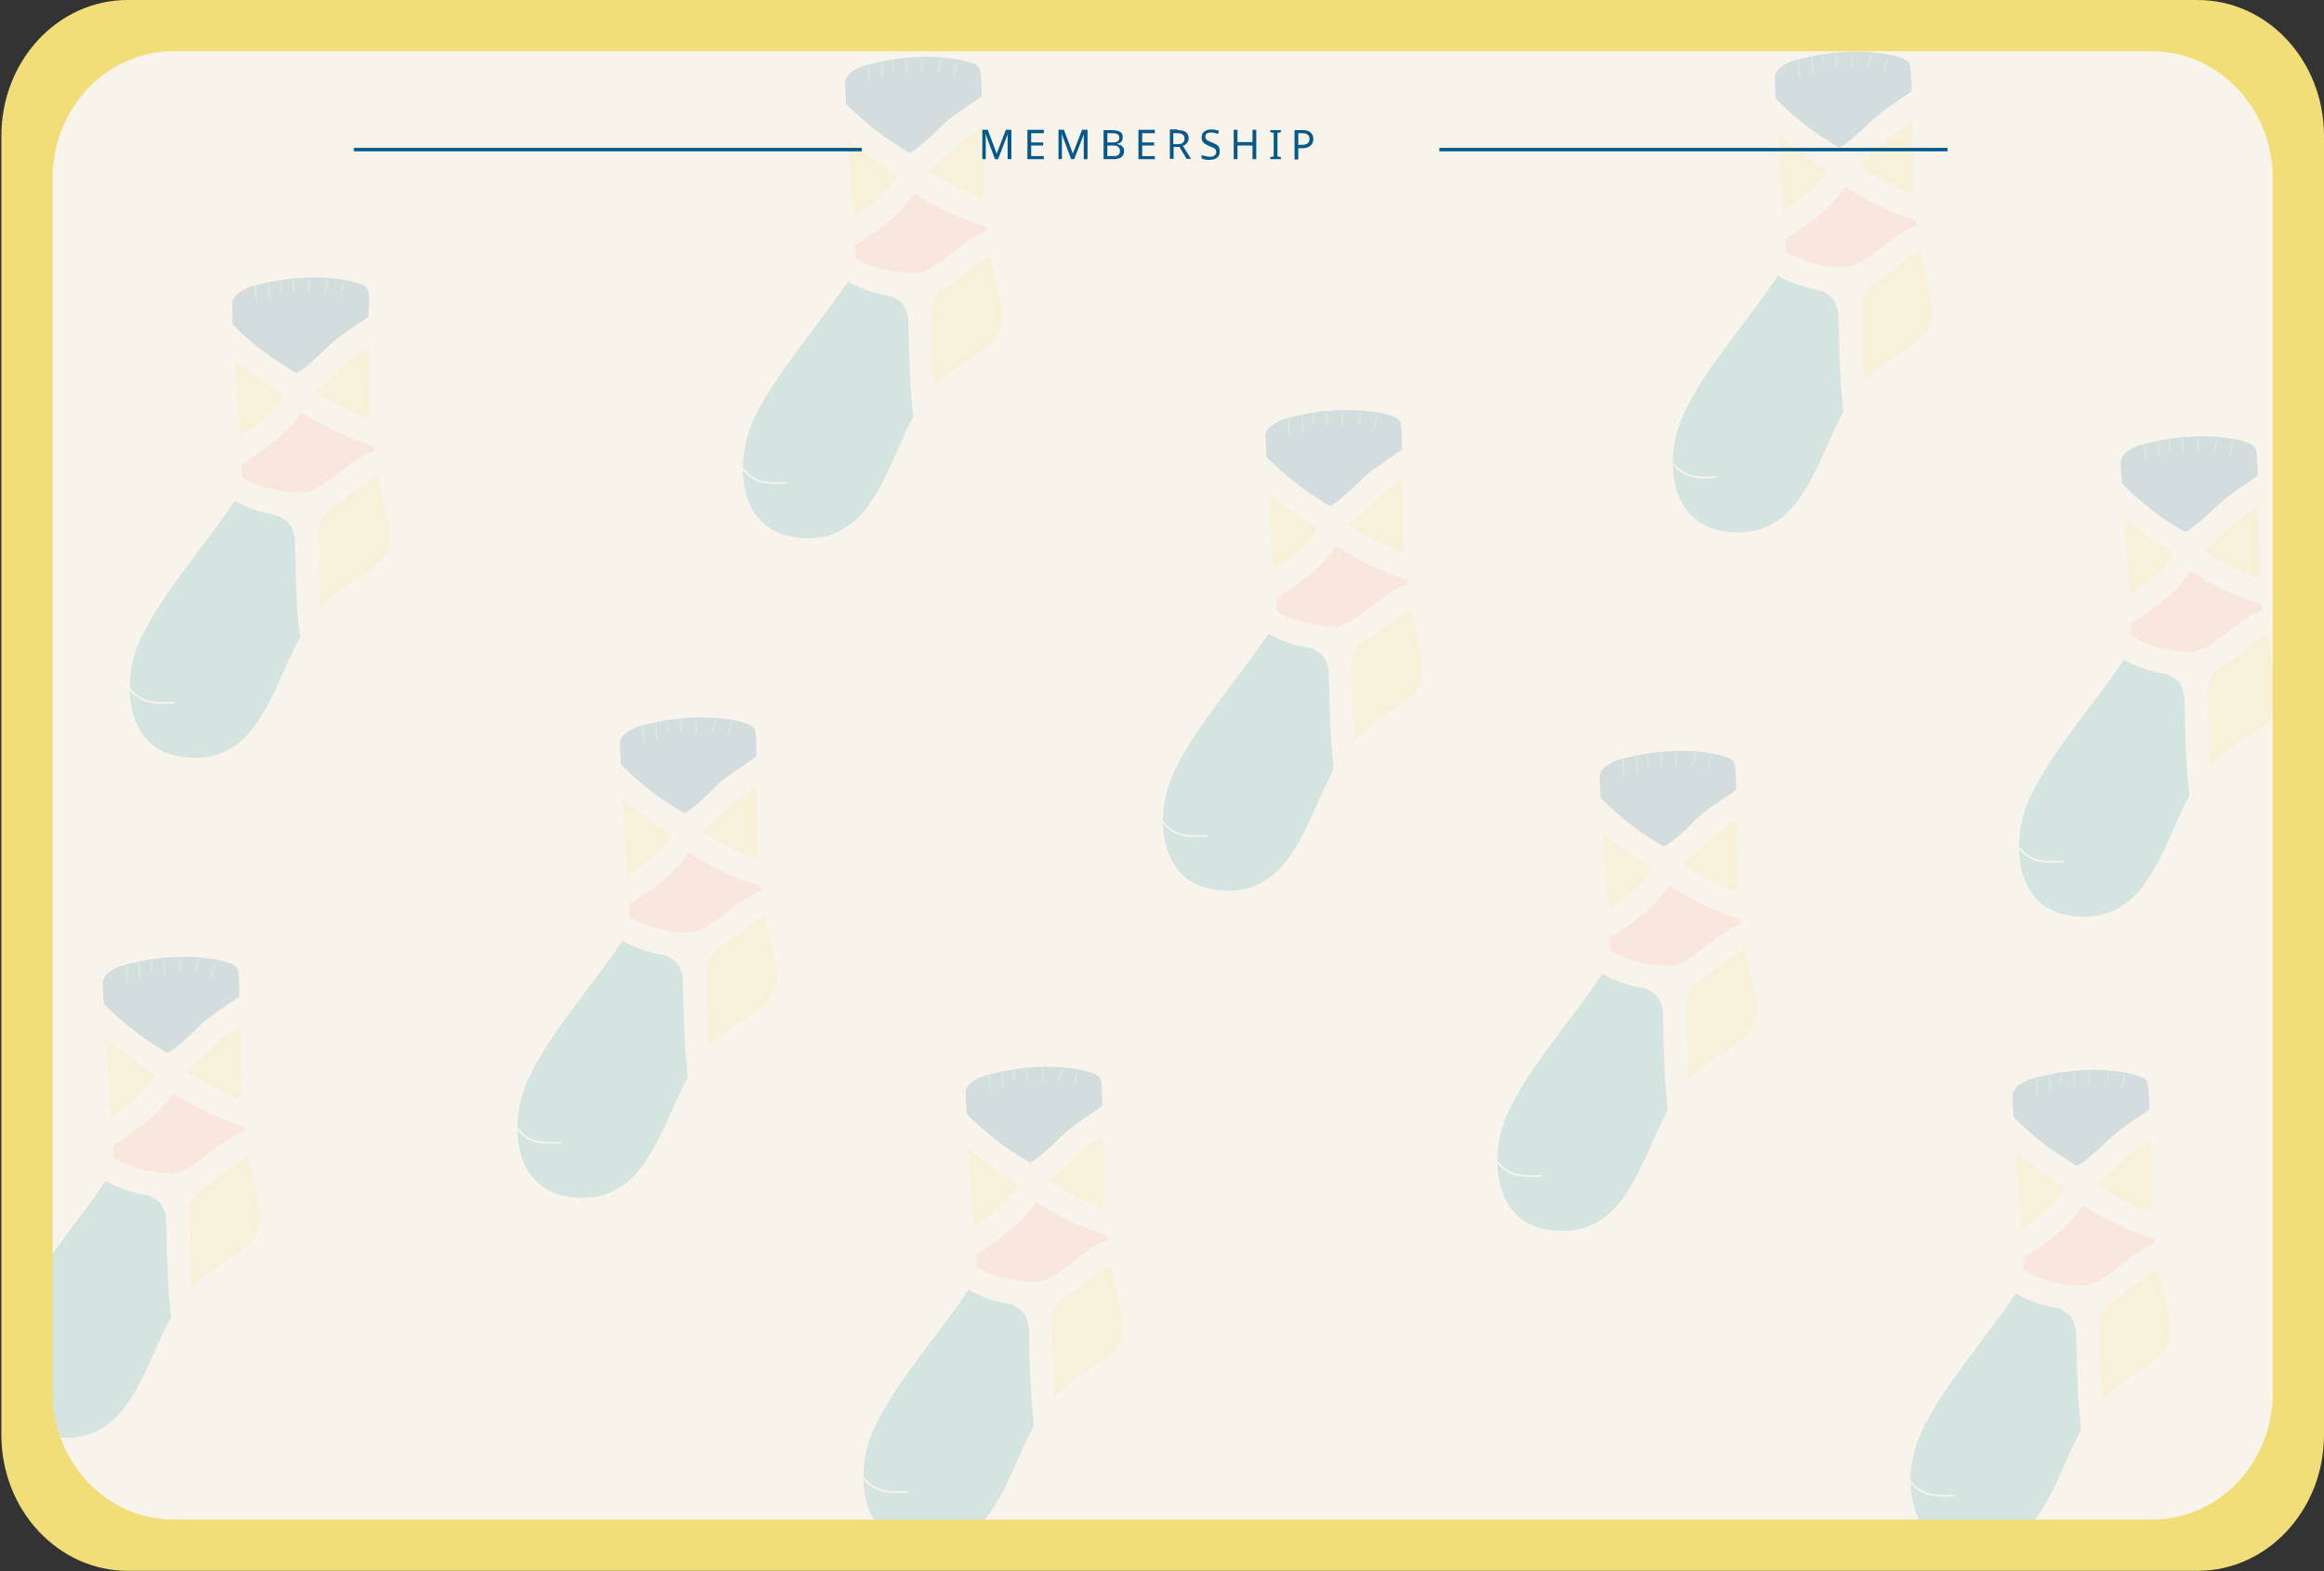 <?xml version="1.0" encoding="utf-8"?>
<!-- Generator: Adobe Illustrator 24.2.3, SVG Export Plug-In . SVG Version: 6.00 Build 0)  -->
<svg version="1.1" id="圖層_1" xmlns="http://www.w3.org/2000/svg" xmlns:xlink="http://www.w3.org/1999/xlink" x="0px" y="0px"
	 viewBox="0 0 680.4 460" style="enable-background:new 0 0 680.4 460;" xml:space="preserve">
<rect x="0" y="0" width="680.4" height="460" fill="#333333" stroke="none"/>
<style type="text/css">
	.st0{fill:#F2DE79;}
	.st1{fill:#F8F4EB;}
	.st2{opacity:0.15;}
	.st3{clip-path:url(#SVGID_2_);}
	.st4{fill:#03588C;}
	.st5{fill:#FF9685;}
	.st6{fill:#0388A6;}
	.st7{fill:none;stroke:#EDEDED;stroke-width:0.52;stroke-miterlimit:10;}
	.st8{fill:none;stroke:#00A99D;stroke-width:0.52;stroke-miterlimit:10;}
	.st9{fill:none;stroke:#03588C;stroke-miterlimit:10;}
	.st10{enable-background:new    ;}
</style>
<g id="圖層_2_1_">
	<g id="圖層_1-2">
		<path id="Rectangle_8-2" class="st0" d="M37.4,0h606c20.5,0,37,17.8,37,39.8v380.3c0,22-16.6,39.8-37,39.8h-606
			c-20.4,0-37-17.8-37-39.8V39.8C0.4,17.8,16.9,0,37.4,0z"/>
		<path id="Rectangle_8-3" class="st1" d="M50.8,15H630c19.5,0,35.4,16.7,35.4,37.2v355.5c0,20.6-15.8,37.2-35.4,37.2H50.8
			c-19.5,0-35.4-16.7-35.4-37.2V52.2C15.4,31.7,31.2,15,50.8,15z"/>
		<g class="st2">
			<g>
				<defs>
					<path id="SVGID_1_" d="M50.8,15H630c19.5,0,35.4,16.7,35.4,37.2v355.5c0,20.6-15.8,37.2-35.4,37.2H50.8
						c-19.5,0-35.4-16.7-35.4-37.2V52.2C15.4,31.7,31.2,15,50.8,15z"/>
				</defs>
				<clipPath id="SVGID_2_">
					<use xlink:href="#SVGID_1_"  style="overflow:visible;"/>
				</clipPath>
				<g class="st3">
					<g id="Group_2">
						<path id="Path_4412" class="st0" d="M83.1,116c0,0.1-0.1,0.2-0.2,0.3s-0.3,0.4-0.3,0.4c-0.2,0.3-0.4,0.5-0.6,0.8
							c-0.7,0.9-1.4,1.8-2.2,2.6c-0.4,0.4-0.8,0.9-1.3,1.3l-0.1,0.1l0,0l-0.7,0.7c-2.1,1.8-4.2,3.5-6.5,5l-1,0.7
							c-0.5-7.5-1-15-1.4-22.6l1.1,0.9c2.1,1.7,4.2,3.2,6.3,4.8c2.1,1.5,4.3,2.9,6.5,4.3c0.1,0.1,0.2,0.1,0.3,0.2
							C83.1,115.5,83.1,115.8,83.1,116z"/>
						<path id="Path_4413" class="st4" d="M107.9,92.7l-1.1,0.8l-1,0.7c-2.5,1.7-5,3.3-7.4,5.2c-1.6,1.3-3.1,2.8-4.7,4.3l-1.1,1
							l-0.4,0.4l-0.2,0.2c-0.9,0.8-1.8,1.6-2.7,2.3c-0.6,0.5-1.2,0.9-1.9,1.3c0.2-0.1-0.3,0.1-0.6,0.3h-0.1l-0.2-0.1l-0.9-0.5
							c-0.5-0.3-1-0.6-1.5-1c-1-0.7-2.1-1.3-3.1-2c-4.2-2.8-8.1-5.9-11.7-9.4c-0.4-0.4-0.8-0.8-1.2-1.2C68.1,93,68,91.2,68,89.3
							c-0.1-1.3,0.5-2.5,1.6-3.3c1.4-1.1,2.9-1.9,4.6-2.3c9.6-2.6,19.3-3.2,28.1-1.5c5.5,1.4,5.7,1.7,5.8,6.5
							C107.9,90,107.9,91.3,107.9,92.7z"/>
						<path id="Path_4414" class="st0" d="M108.5,122.8l-1.1-0.4l-0.4-0.1l-0.5-0.2l-0.6-0.3c-0.5-0.2-1.1-0.4-1.6-0.7
							c-1.1-0.5-2.2-1-3.3-1.5c-3.1-1.5-6.1-3.2-9-5.1c3.3-2.1,6.1-5.2,9-8l0.7-0.6c0.3-0.3,0.6-0.5,1-0.8c1.3-1,2.6-1.8,3.9-2.7
							l0.5-0.3l1.1-0.7c0,5,0,10.1,0.2,15.1C108.3,118.6,108.4,120.7,108.5,122.8z"/>
						<path id="Path_4415" class="st5" d="M109.5,132c-0.3,0.1-0.7,0.3-1,0.4c-5.4,2.3-9.7,6.9-14.8,10l-0.9,0.5l0,0l-0.4,0.2
							c-0.7,0.3-1.4,0.6-2.2,0.8l-0.7,0.2l-0.7,0.1c-0.7,0.1-1.5,0.1-2.2,0h-0.4l-1-0.1c-0.8-0.1-1.5-0.2-2.3-0.3
							c-1.5-0.2-3.1-0.5-4.6-0.9c-0.8-0.2-1.7-0.5-2.6-0.8l-0.5-0.1h-0.1c-0.4-0.2-0.8-0.4-1.2-0.6c-0.7-0.3-1.4-0.7-2.1-1.1
							l-0.1-0.1l-0.3-0.2c0,0,0,0,0-0.1l-0.6-0.5c0.1-0.9,0.1-1.9,0-2.8c0-0.2,0-0.4,0-0.6l0.9-0.6c6.1-4,12.5-8.4,16.5-14.7
							c6.2,4,12.9,7.2,19.8,9.5l1.1,0.4C109.4,131.1,109.4,131.6,109.5,132z"/>
						<path id="Path_4416" class="st6" d="M87.9,186.5c-1.4,2.5-2.6,5.1-3.8,7.8c-2.7,6-5.3,12.1-9,17.5
							c-5.9,8.5-13.8,11.5-23.4,9.5c-7.6-1.5-12.4-7.4-13.5-16.1c-0.8-6.6,0.5-13.3,3.5-19.2c3.6-7.4,8.4-13.9,13.2-20.4
							c4.4-6,9-11.8,13.2-18c0.2-0.3,0.4-0.6,0.6-1l0.9,0.5c1.7,0.9,3.5,1.7,5.4,2.3c2.1,0.7,4.2,1.2,6.3,1.6
							c1.7,0.9,3.4,1.8,4.2,3.7c0.3,0.9,0.6,1.8,0.8,2.7c0.3,9.1,0.3,18.2,1.3,27.2C87.8,185.3,87.8,185.9,87.9,186.5z"/>
						<path id="Path_4417" class="st0" d="M110.5,165.1c-1.6,1.4-3.3,2.6-5.1,3.7c-4,2.6-8,5.2-11.3,8.8c-0.1,0.1-0.1,0.2-0.2,0.2
							l-0.1-1.4c-0.4-7-0.4-14.1-0.7-21.2c0.5-2,1.4-4,2.6-5.7c2.7-1.5,5.2-3.3,7.6-5.3c1.5-1.2,3-2.3,4.5-3.3
							c0.4-0.3,0.8-0.5,1.2-0.8l0.6-0.3l0,0l0,0h0.1c0.3-0.1,0.6-0.3,0.9-0.4c0.7,3.6,1.5,7.2,2.4,10.7c0.5,1.9,0.9,3.9,1.1,5.9
							C114.3,159.5,113.1,162.9,110.5,165.1z"/>
						<path id="Path_4418" class="st7" d="M38,201.6c1.4,2,3.5,3.4,5.9,3.9c2.3,0.4,4.7,0.4,7.1,0.2"/>
						<path id="Path_4419" class="st8" d="M74.9,83.8c-0.2,1.7-0.1,3.4,0.4,5"/>
						<path id="Path_4420" class="st8" d="M78.6,82.5l0.2,4c0,0.5,0.1,1,0.2,1.5"/>
						<path id="Path_4421" class="st8" d="M85.7,81.8c0.2,1.3,0.3,2.7,0.3,4"/>
						<path id="Path_4422" class="st8" d="M82,82.3l0.2,3.1"/>
						<path id="Path_4423" class="st8" d="M90.4,81.7v3.9"/>
						<path id="Path_4424" class="st8" d="M96,81.7c-0.2,1.3-0.5,2.7-0.9,4"/>
						<path id="Path_4425" class="st8" d="M100.6,82.7c-0.3,1.4-0.6,2.8-0.9,4.3"/>
					</g>
					<g id="Group_2-2">
						<path id="Path_4412-2" class="st0" d="M196.6,244.8l-0.2,0.3c-0.1,0.1-0.3,0.4-0.3,0.4c-0.2,0.3-0.4,0.5-0.6,0.8
							c-0.7,0.9-1.4,1.8-2.2,2.6c-0.4,0.4-0.8,0.9-1.3,1.3l-0.1,0.1l0,0l-0.7,0.6c-2.1,1.8-4.2,3.5-6.5,5l-1,0.7
							c-0.5-7.5-1-15.1-1.4-22.6l1.1,0.9c2.1,1.7,4.2,3.2,6.3,4.8c2.1,1.5,4.3,2.9,6.5,4.3l0.3,0.1
							C196.5,244.3,196.5,244.6,196.6,244.8z"/>
						<path id="Path_4413-2" class="st4" d="M221.4,221.5l-1.1,0.8l-1,0.7c-2.5,1.7-5,3.3-7.4,5.2c-1.6,1.3-3.1,2.8-4.6,4.3
							c-0.4,0.4-0.7,0.7-1.1,1c0,0.1-0.4,0.4-0.4,0.4c-0.1,0.1-0.1,0.2-0.2,0.2c-0.9,0.8-1.8,1.6-2.7,2.3c-0.6,0.5-1.2,0.9-1.9,1.3
							c0.2-0.1-0.3,0.1-0.6,0.3h-0.1l-0.2-0.1l-0.9-0.5c-0.5-0.3-1-0.6-1.5-0.9c-1-0.7-2.1-1.3-3.1-2c-4.1-2.8-8-6-11.6-9.5
							c-0.4-0.4-0.8-0.8-1.2-1.2c-0.1-1.9-0.2-3.7-0.3-5.6c-0.1-1.3,0.5-2.6,1.5-3.4c1.4-1.1,2.9-1.9,4.6-2.3
							c9.6-2.6,19.3-3.2,28-1.5c5.5,1.4,5.7,1.7,5.8,6.5C221.4,218.8,221.4,220.1,221.4,221.5z"/>
						<path id="Path_4414-2" class="st0" d="M222,251.6l-1.1-0.4l-0.4-0.1l-0.5-0.2l-0.6-0.3c-0.6-0.2-1.1-0.4-1.6-0.7
							c-1.1-0.5-2.2-1-3.3-1.5c-3.1-1.5-6.1-3.2-9-5.1c3.3-2.1,6.1-5.2,9-7.9c0,0,0.5-0.5,0.7-0.6c0.3-0.3,0.6-0.5,1-0.8
							c1.3-1,2.6-1.8,3.9-2.7l0.5-0.3l1.1-0.7c0,5,0,10.1,0.2,15.1C221.7,247.4,221.8,249.5,222,251.6z"/>
						<path id="Path_4415-2" class="st5" d="M222.9,260.8c-0.3,0.1-0.7,0.3-1,0.4c-5.5,2.3-9.7,6.9-14.8,10l-0.9,0.5l0,0l-0.4,0.2
							c-0.7,0.3-1.4,0.6-2.1,0.8l-0.7,0.2l-0.7,0.1c-0.7,0.1-1.5,0.1-2.2,0h-0.4l-1-0.1c-0.8-0.1-1.6-0.2-2.3-0.3
							c-1.5-0.3-3.1-0.5-4.6-1c-0.9-0.2-1.7-0.5-2.6-0.8l-0.5-0.2h-0.1l-1.2-0.5c-0.7-0.3-1.4-0.7-2.1-1.1l-0.1,0l-0.3-0.2l-0.1,0
							l-0.6-0.5c0.1-0.9,0.1-1.9,0-2.8v-0.6l0.9-0.6c6.1-4,12.5-8.4,16.5-14.7c6.2,4,12.9,7.2,19.8,9.5l1.1,0.4
							C222.8,259.9,222.8,260.4,222.9,260.8z"/>
						<path id="Path_4416-2" class="st6" d="M201.4,315.3c-1.4,2.5-2.6,5.1-3.8,7.8c-2.7,6-5.2,12.1-9,17.5
							c-5.9,8.5-13.9,11.5-23.4,9.5c-7.6-1.5-12.4-7.4-13.5-16.1c-0.7-6.6,0.5-13.3,3.5-19.2c3.6-7.4,8.4-13.9,13.2-20.4
							c4.4-6,9-11.8,13.2-18c0.2-0.3,0.4-0.7,0.6-1c0.3,0.2,0.6,0.4,0.9,0.5c1.7,0.9,3.5,1.7,5.4,2.3c2.1,0.7,4.2,1.2,6.4,1.5
							c1.7,0.9,3.4,1.8,4.2,3.7c0.3,0.9,0.6,1.8,0.8,2.7c0.3,9.1,0.3,18.2,1.3,27.2C201.2,314,201.3,314.6,201.4,315.3z"/>
						<path id="Path_4417-2" class="st0" d="M224,293.9c-1.6,1.4-3.3,2.6-5.1,3.7c-4,2.6-8,5.2-11.3,8.8c-0.1,0.1-0.1,0.2-0.2,0.2
							l-0.1-1.4c-0.4-7-0.4-14.1-0.7-21.2c0.5-2,1.4-4,2.6-5.7c2.7-1.5,5.2-3.3,7.6-5.3c1.5-1.2,3-2.3,4.5-3.3l1.2-0.8l0.5-0.3h0.1
							l0,0h0.1c0.3-0.1,0.6-0.3,0.9-0.4c0.6,3.6,1.4,7.2,2.4,10.7c0.5,1.9,0.8,3.9,1,5.9C227.8,288.3,226.5,291.7,224,293.9z"/>
						<path id="Path_4418-2" class="st7" d="M151.5,330.4c1.4,2,3.5,3.4,5.9,3.9c2.3,0.4,4.7,0.4,7.1,0.2"/>
						<path id="Path_4419-2" class="st8" d="M188.4,212.6c-0.2,1.7-0.1,3.4,0.4,5"/>
						<path id="Path_4420-2" class="st8" d="M192.1,211.3l0.2,4c0,0.5,0.1,1,0.2,1.4"/>
						<path id="Path_4421-2" class="st8" d="M199.2,210.6c0.2,1.3,0.3,2.7,0.3,4"/>
						<path id="Path_4422-2" class="st8" d="M195.4,211l0.2,3.1"/>
						<path id="Path_4423-2" class="st8" d="M203.8,210.5v3.9"/>
						<path id="Path_4424-2" class="st8" d="M209.5,210.5c-0.2,1.3-0.5,2.6-0.9,3.9"/>
						<path id="Path_4425-2" class="st8" d="M214.1,211.5c-0.3,1.4-0.6,2.9-0.9,4.3"/>
					</g>
					<g id="Group_2-3">
						<path id="Path_4412-3" class="st0" d="M262.6,51.7l-0.2,0.3l-0.3,0.4c-0.2,0.3-0.4,0.5-0.6,0.8c-0.7,0.9-1.4,1.8-2.2,2.6
							c-0.4,0.4-0.8,0.8-1.3,1.3l-0.1,0.1l0,0l-0.7,0.7c-2.1,1.8-4.2,3.5-6.5,5l-1,0.7c-0.5-7.5-1-15-1.5-22.6l1.1,0.9
							c2.1,1.7,4.2,3.3,6.3,4.8c2.1,1.5,4.3,3,6.5,4.3l0.3,0.1C262.5,51.2,262.6,51.4,262.6,51.7z"/>
						<path id="Path_4413-3" class="st4" d="M287.4,28.3l-1.1,0.7l-1,0.7c-2.5,1.7-5,3.3-7.4,5.2c-1.6,1.3-3.1,2.8-4.6,4.3l-1.1,1
							l-0.5,0.4l-0.2,0.2c-0.9,0.8-1.8,1.6-2.7,2.3c-0.6,0.5-1.2,0.9-1.9,1.3c0.2-0.1-0.4,0.1-0.6,0.3h-0.1l-0.2-0.1
							c-0.3-0.2-0.6-0.3-0.9-0.5c-0.5-0.3-1-0.6-1.5-1c-1-0.7-2.1-1.3-3.1-2c-4.1-2.8-8-6-11.6-9.5c-0.4-0.4-0.8-0.8-1.2-1.2
							c-0.1-1.9-0.2-3.7-0.3-5.6c-0.1-1.3,0.5-2.6,1.5-3.4c1.4-1.1,2.9-1.9,4.6-2.3c9.6-2.6,19.3-3.2,28-1.5
							c5.5,1.4,5.7,1.7,5.8,6.5C287.4,25.6,287.4,27,287.4,28.3z"/>
						<path id="Path_4414-3" class="st0" d="M288,58.4L287,58l-0.4-0.2l-0.5-0.2l-0.6-0.3c-0.5-0.2-1.1-0.4-1.6-0.7
							c-1.1-0.5-2.2-1-3.3-1.5c-3.1-1.5-6.1-3.2-9-5.1c3.3-2.1,6.1-5.2,9-8l0.7-0.6c0.3-0.3,0.6-0.5,1-0.8c1.3-1,2.6-1.8,3.9-2.7
							l0.5-0.3l1.1-0.7c0,5,0,10.1,0.2,15.1C287.8,54.2,287.9,56.3,288,58.4z"/>
						<path id="Path_4415-3" class="st5" d="M288.9,67.7c-0.3,0.1-0.7,0.3-1,0.4c-5.5,2.3-9.7,6.9-14.8,10c-0.3,0.2-0.6,0.3-0.9,0.5
							l0,0l-0.4,0.2c-0.7,0.3-1.4,0.6-2.1,0.8l-0.7,0.2l-0.7,0.1c-0.7,0.1-1.5,0.1-2.2,0h-0.4l-1-0.1c-0.8-0.1-1.5-0.2-2.3-0.3
							c-1.5-0.2-3.1-0.6-4.6-0.9c-0.9-0.2-1.7-0.5-2.6-0.8l-0.5-0.2h-0.1c-0.4-0.2-0.8-0.3-1.2-0.5c-0.7-0.3-1.4-0.7-2-1.1h-0.1
							c-0.1-0.1-0.2-0.1-0.3-0.2h-0.1l-0.6-0.5c0.1-0.9,0.1-1.9,0-2.8v-0.6l0.9-0.6c6.1-4,12.5-8.4,16.5-14.7
							c6.2,4,12.9,7.2,19.8,9.5l1.1,0.4C288.8,66.7,288.9,67.2,288.9,67.7z"/>
						<path id="Path_4416-3" class="st6" d="M267.4,122.1c-1.4,2.5-2.6,5.2-3.8,7.8c-2.7,6-5.2,12.1-9,17.6
							c-5.9,8.5-13.9,11.5-23.4,9.5c-7.6-1.6-12.4-7.4-13.5-16.1c-0.7-6.6,0.5-13.3,3.5-19.2c3.6-7.4,8.4-13.8,13.2-20.3
							c4.4-6,9-11.8,13.2-18c0.2-0.3,0.4-0.6,0.6-1c0.3,0.2,0.6,0.4,0.9,0.5c1.7,0.9,3.5,1.7,5.4,2.3c2.1,0.7,4.2,1.2,6.4,1.5
							c1.7,0.9,3.4,1.8,4.2,3.7c0.3,0.9,0.6,1.8,0.8,2.7c0.3,9.1,0.3,18.2,1.3,27.2C267.3,120.9,267.4,121.5,267.4,122.1z"/>
						<path id="Path_4417-3" class="st0" d="M290,100.8c-1.6,1.4-3.3,2.6-5.1,3.7c-4,2.6-8,5.2-11.3,8.8l-0.2,0.2l-0.1-1.4
							c-0.4-7.1-0.4-14.2-0.7-21.2c0.5-2,1.4-4,2.6-5.7c2.7-1.5,5.2-3.3,7.6-5.3c1.5-1.2,3-2.3,4.5-3.3c0.4-0.3,0.8-0.5,1.2-0.8
							l0.5-0.3h0.1l0,0h0.1l0.9-0.4c0.6,3.6,1.4,7.2,2.4,10.7c0.5,1.9,0.8,3.9,1,5.9C293.8,95.2,292.6,98.5,290,100.8z"/>
						<path id="Path_4418-3" class="st7" d="M217.5,137.2c1.4,2,3.5,3.4,5.9,3.9c2.3,0.4,4.7,0.4,7.1,0.2"/>
						<path id="Path_4419-3" class="st8" d="M254.4,19.4c-0.2,1.7-0.1,3.4,0.4,5"/>
						<path id="Path_4420-3" class="st8" d="M258.1,18.1l0.2,4c0,0.5,0.1,1,0.2,1.4"/>
						<path id="Path_4421-3" class="st8" d="M265.2,17.4c0.2,1.3,0.3,2.6,0.3,4"/>
						<path id="Path_4422-3" class="st8" d="M261.5,17.9l0.2,3.1"/>
						<path id="Path_4423-3" class="st8" d="M269.9,17.3v3.9"/>
						<path id="Path_4424-3" class="st8" d="M275.5,17.3c-0.2,1.3-0.5,2.6-0.9,3.9"/>
						<path id="Path_4425-3" class="st8" d="M280.1,18.3c-0.3,1.4-0.6,2.8-0.9,4.3"/>
					</g>
					<g id="Group_2-4">
						<path id="Path_4412-4" class="st0" d="M385.6,155l-0.2,0.3l-0.3,0.4l-0.6,0.8c-0.7,0.9-1.4,1.8-2.2,2.6
							c-0.4,0.4-0.8,0.9-1.3,1.3l-0.1,0.1l0,0l-0.7,0.7c-2.1,1.8-4.2,3.5-6.5,5l-1,0.6c-0.5-7.5-1-15-1.5-22.6l1.1,0.9
							c2,1.7,4.2,3.3,6.3,4.8c2.1,1.5,4.3,3,6.5,4.3c0.1,0.1,0.2,0.1,0.3,0.1C385.6,154.5,385.6,154.8,385.6,155z"/>
						<path id="Path_4413-4" class="st4" d="M410.5,131.7l-1.1,0.7l-1,0.7c-2.5,1.7-5,3.3-7.4,5.2c-1.6,1.3-3.1,2.9-4.6,4.3l-1.1,1
							l-0.5,0.4l-0.2,0.2c-0.9,0.8-1.8,1.6-2.7,2.3c-0.6,0.5-1.2,0.9-1.9,1.3c0.2-0.1-0.3,0.1-0.6,0.3h-0.1l-0.2-0.1
							c-0.3-0.2-0.6-0.3-0.9-0.5c-0.5-0.3-1-0.6-1.5-1c-1-0.7-2.1-1.3-3.1-2c-4.1-2.8-8-6-11.6-9.5c-0.4-0.4-0.8-0.8-1.2-1.2
							c-0.1-1.9-0.2-3.7-0.3-5.6c-0.1-1.3,0.5-2.6,1.5-3.4c1.4-1.1,2.9-1.9,4.6-2.3c9.6-2.6,19.3-3.2,28-1.5
							c5.5,1.4,5.7,1.7,5.8,6.5C410.4,129,410.5,130.3,410.5,131.7z"/>
						<path id="Path_4414-4" class="st0" d="M411,161.8l-1-0.4l-0.4-0.1l-0.5-0.2l-0.6-0.3l-1.6-0.7c-1.1-0.5-2.2-1-3.3-1.5
							c-3.1-1.5-6.1-3.2-9-5.1c3.3-2.1,6.1-5.2,9-8l0.6-0.6c0.3-0.3,0.6-0.6,1-0.8c1.3-1,2.6-1.8,3.9-2.7l0.5-0.3l1.1-0.7
							c0,5,0,10.1,0.2,15.1C410.8,157.6,410.9,159.7,411,161.8z"/>
						<path id="Path_4415-4" class="st5" d="M412,171l-1,0.4c-5.5,2.3-9.7,6.9-14.8,10c-0.3,0.2-0.6,0.4-0.9,0.5l0,0
							c-0.1,0.1-0.2,0.1-0.4,0.2c-0.7,0.3-1.4,0.6-2.1,0.9l-0.7,0.2l-0.7,0.1c-0.7,0.1-1.5,0.1-2.2,0h-0.4l-1-0.1
							c-0.8-0.1-1.5-0.2-2.3-0.3c-1.5-0.2-3-0.6-4.6-0.9c-0.9-0.2-1.7-0.5-2.5-0.8l-0.5-0.2h-0.1c-0.4-0.2-0.8-0.4-1.2-0.5
							c-0.7-0.3-1.4-0.7-2-1.1l-0.1-0.1l-0.3-0.2l0,0l-0.5-0.5c0.1-0.9,0.1-1.9,0-2.8c0-0.2,0-0.4,0-0.6l0.9-0.6
							c6.1-4,12.5-8.4,16.5-14.7c6.2,4,12.9,7.2,19.8,9.5l1.1,0.4C411.9,170.1,411.9,170.5,412,171z"/>
						<path id="Path_4416-4" class="st6" d="M390.4,225.4c-1.4,2.5-2.6,5.1-3.8,7.8c-2.7,6-5.2,12.1-9,17.5
							c-5.9,8.5-13.9,11.5-23.4,9.5c-7.6-1.5-12.4-7.4-13.5-16.1c-0.7-6.6,0.5-13.3,3.6-19.2c3.6-7.4,8.4-13.9,13.2-20.4
							c4.4-6,9-11.8,13.2-18c0.2-0.3,0.4-0.6,0.6-1c0.3,0.2,0.6,0.4,0.9,0.5c1.7,0.9,3.5,1.7,5.4,2.3c2.1,0.7,4.2,1.2,6.4,1.5
							c1.7,0.9,3.4,1.8,4.2,3.7c0.3,0.9,0.6,1.8,0.8,2.7c0.3,9.1,0.3,18.2,1.3,27.2C390.3,224.2,390.4,224.8,390.4,225.4z"/>
						<path id="Path_4417-4" class="st0" d="M413,204.1c-1.6,1.4-3.3,2.6-5.1,3.7c-4,2.6-8,5.2-11.3,8.8l-0.2,0.2l-0.1-1.4
							c-0.4-7.1-0.4-14.1-0.7-21.2c0.5-2,1.4-4,2.6-5.7c2.7-1.5,5.2-3.3,7.6-5.3c1.5-1.2,3-2.3,4.5-3.3l1.2-0.8l0.5-0.3h0.1l0,0h0.1
							l0.9-0.4c0.7,3.6,1.5,7.2,2.4,10.7c0.5,1.9,0.9,3.9,1,5.9C416.9,198.5,415.6,201.9,413,204.1z"/>
						<path id="Path_4418-4" class="st7" d="M340.5,240.6c1.4,2,3.5,3.4,5.9,3.9c2.3,0.4,4.7,0.4,7.1,0.2"/>
						<path id="Path_4419-4" class="st8" d="M377.4,122.7c-0.2,1.7-0.1,3.4,0.4,5"/>
						<path id="Path_4420-4" class="st8" d="M381.2,121.4l0.2,4c0,0.5,0.1,1,0.2,1.4"/>
						<path id="Path_4421-4" class="st8" d="M388.2,120.8c0.2,1.3,0.3,2.7,0.3,4"/>
						<path id="Path_4422-4" class="st8" d="M384.5,121.2l0.2,3.1"/>
						<path id="Path_4423-4" class="st8" d="M392.9,120.7v3.9"/>
						<path id="Path_4424-4" class="st8" d="M398.5,120.7c-0.2,1.3-0.5,2.6-0.9,3.9"/>
						<path id="Path_4425-4" class="st8" d="M403.1,121.7c-0.3,1.4-0.6,2.8-0.9,4.3"/>
					</g>
					<g id="Group_2-5">
						<path id="Path_4412-5" class="st0" d="M297.9,347.1l-0.2,0.3c-0.1,0.1-0.3,0.4-0.3,0.4c-0.2,0.3-0.4,0.5-0.6,0.8
							c-0.7,0.9-1.4,1.8-2.2,2.6c-0.4,0.4-0.8,0.9-1.3,1.3l-0.1,0.1l0,0c-0.2,0.2-0.5,0.4-0.7,0.7c-2.1,1.8-4.2,3.5-6.5,5l-1,0.6
							c-0.5-7.5-1-15-1.5-22.6l1.1,0.9c2,1.7,4.2,3.2,6.3,4.8c2.1,1.5,4.3,2.9,6.5,4.3l0.3,0.1C297.8,346.6,297.9,346.8,297.9,347.1
							z"/>
						<path id="Path_4413-5" class="st4" d="M322.7,323.8l-1.1,0.8l-1,0.7c-2.5,1.7-5,3.3-7.4,5.2c-1.6,1.3-3.1,2.8-4.6,4.3l-1.1,1
							l-0.5,0.4l-0.2,0.2c-0.9,0.8-1.8,1.6-2.7,2.3c-0.6,0.5-1.2,0.9-1.9,1.3c0.2-0.1-0.3,0.1-0.6,0.3h-0.1l-0.2-0.1l-0.9-0.5
							c-0.5-0.3-1-0.6-1.5-0.9c-1-0.7-2.1-1.3-3.1-2c-4.1-2.8-8-6-11.6-9.5c-0.4-0.4-0.8-0.8-1.2-1.2c-0.1-1.9-0.2-3.7-0.3-5.6
							c-0.1-1.3,0.5-2.6,1.5-3.4c1.4-1.1,2.9-1.9,4.6-2.3c9.6-2.6,19.3-3.2,28-1.5c5.5,1.4,5.7,1.7,5.8,6.5
							C322.7,321,322.7,322.4,322.7,323.8z"/>
						<path id="Path_4414-5" class="st0" d="M323.3,353.8l-1-0.4l-0.4-0.1l-0.5-0.2l-0.6-0.3c-0.5-0.2-1.1-0.4-1.6-0.7
							c-1.1-0.5-2.2-1-3.3-1.5c-3.1-1.5-6.1-3.2-9-5.1c3.3-2.1,6.1-5.2,9-8l0.6-0.6c0.3-0.3,0.6-0.5,1-0.8c1.3-1,2.6-1.8,3.9-2.7
							l0.5-0.3l1.1-0.7c0,5,0,10.1,0.2,15.1C323.1,349.6,323.2,351.8,323.3,353.8z"/>
						<path id="Path_4415-5" class="st5" d="M324.2,363.1c-0.4,0.1-0.7,0.3-1,0.4c-5.5,2.3-9.7,6.9-14.8,10l-0.9,0.5l0,0l-0.4,0.2
							c-0.7,0.3-1.4,0.6-2.1,0.8l-0.7,0.2l-0.7,0.1c-0.7,0.1-1.5,0.1-2.2,0h-0.4l-1-0.1c-0.8-0.1-1.5-0.2-2.3-0.3
							c-1.5-0.2-3-0.5-4.6-0.9c-0.9-0.2-1.7-0.5-2.5-0.8l-0.5-0.2h-0.1c-0.4-0.2-0.8-0.4-1.2-0.5c-0.7-0.3-1.4-0.7-2-1.1l-0.1-0.1
							l-0.3-0.2h0l-0.5-0.5c0.1-0.9,0.1-1.9,0-2.8c0-0.2,0-0.4,0-0.6l0.9-0.6c6.1-4,12.5-8.4,16.5-14.7c6.2,4,12.9,7.2,19.8,9.5
							l1.1,0.4C324.1,362.1,324.2,362.6,324.2,363.1z"/>
						<path id="Path_4416-5" class="st6" d="M302.7,417.5c-1.4,2.5-2.6,5.1-3.8,7.8c-2.7,6-5.2,12.1-9,17.5
							c-5.9,8.5-13.9,11.5-23.4,9.5c-7.6-1.5-12.4-7.4-13.5-16.1c-0.8-6.6,0.5-13.3,3.5-19.2c3.6-7.4,8.4-13.9,13.2-20.4
							c4.4-6,9-11.8,13.2-18c0.2-0.3,0.4-0.6,0.6-1l0.9,0.5c1.7,0.9,3.5,1.7,5.4,2.3c2.1,0.7,4.2,1.2,6.4,1.5
							c1.7,0.9,3.4,1.8,4.2,3.7c0.3,0.9,0.6,1.8,0.8,2.7c0.3,9.1,0.3,18.2,1.3,27.2C302.5,416.3,302.6,416.9,302.7,417.5z"/>
						<path id="Path_4417-5" class="st0" d="M325.3,396.2c-1.6,1.4-3.3,2.6-5.1,3.7c-4,2.6-8,5.2-11.3,8.8l-0.2,0.2l-0.1-1.4
							c-0.4-7-0.4-14.1-0.7-21.2c0.5-2,1.4-4,2.6-5.7c2.7-1.5,5.2-3.3,7.6-5.3c1.5-1.2,3-2.3,4.5-3.3l1.2-0.8l0.5-0.3h0.1l0,0h0.1
							c0.3-0.1,0.6-0.3,0.9-0.4c0.6,3.6,1.4,7.2,2.4,10.7c0.5,1.9,0.9,3.9,1,5.9C329.2,390.6,327.9,393.9,325.3,396.2z"/>
						<path id="Path_4418-5" class="st7" d="M252.8,432.6c1.4,2,3.5,3.4,5.9,3.9c2.3,0.4,4.7,0.4,7.1,0.2"/>
						<path id="Path_4419-5" class="st8" d="M289.7,314.8c-0.2,1.7-0.1,3.4,0.4,5"/>
						<path id="Path_4420-5" class="st8" d="M293.4,313.5l0.2,4c0,0.5,0.1,1,0.2,1.4"/>
						<path id="Path_4421-5" class="st8" d="M300.5,312.8c0.2,1.3,0.3,2.6,0.3,4"/>
						<path id="Path_4422-5" class="st8" d="M296.8,313.3l0.2,3.1"/>
						<path id="Path_4423-5" class="st8" d="M305.2,312.8v3.9"/>
						<path id="Path_4424-5" class="st8" d="M310.8,312.8c-0.2,1.3-0.5,2.6-0.9,3.9"/>
						<path id="Path_4425-5" class="st8" d="M315.4,313.7c-0.3,1.4-0.6,2.9-0.9,4.3"/>
					</g>
					<g id="Group_2-6">
						<path id="Path_4412-6" class="st0" d="M483.5,254.6c0,0.1-0.1,0.2-0.2,0.3s-0.3,0.4-0.3,0.4c-0.2,0.3-0.4,0.5-0.5,0.8
							c-0.7,0.9-1.4,1.8-2.2,2.6c-0.4,0.4-0.8,0.9-1.3,1.3l-0.1,0.1l0,0l-0.7,0.6c-2.1,1.8-4.2,3.5-6.5,5l-1,0.6
							c-0.5-7.5-1-15-1.5-22.6l1.1,0.9c2.1,1.7,4.2,3.2,6.3,4.8c2.1,1.5,4.3,2.9,6.5,4.3l0.3,0.1
							C483.4,254.1,483.4,254.3,483.5,254.6z"/>
						<path id="Path_4413-6" class="st4" d="M508.3,231.2l-1.1,0.8l-1,0.7c-2.5,1.7-5,3.3-7.4,5.2c-1.6,1.3-3.1,2.8-4.6,4.3
							c-0.4,0.4-0.7,0.7-1.1,1.1l-0.5,0.4l-0.2,0.2c-0.9,0.8-1.8,1.6-2.7,2.3c-0.6,0.5-1.2,0.9-1.9,1.3c0.2-0.1-0.4,0.1-0.6,0.3
							h-0.1l-0.2-0.1c-0.3-0.2-0.6-0.3-0.9-0.5c-0.5-0.3-1-0.6-1.5-0.9c-1-0.7-2.1-1.3-3.1-2c-4.1-2.8-8-6-11.6-9.5
							c-0.4-0.4-0.8-0.8-1.2-1.2c-0.1-1.9-0.1-3.7-0.3-5.6c-0.1-1.3,0.5-2.6,1.5-3.4c1.4-1.1,2.9-1.9,4.6-2.3
							c9.6-2.6,19.3-3.2,28-1.5c5.5,1.4,5.7,1.7,5.8,6.5C508.3,228.5,508.3,229.9,508.3,231.2z"/>
						<path id="Path_4414-6" class="st0" d="M508.9,261.3l-1.1-0.4l-0.4-0.1l-0.5-0.2l-0.6-0.3c-0.5-0.2-1.1-0.4-1.6-0.7
							c-1.1-0.5-2.2-1-3.3-1.5c-3.1-1.5-6.1-3.2-9-5.1c3.3-2.1,6.1-5.2,9-7.9l0.6-0.6c0.3-0.3,0.6-0.5,1-0.8c1.3-1,2.6-1.8,3.9-2.7
							l0.5-0.3l1.1-0.7c0,5,0,10.1,0.2,15.1C508.6,257.1,508.7,259.2,508.9,261.3z"/>
						<path id="Path_4415-6" class="st5" d="M509.8,270.5c-0.3,0.1-0.7,0.3-1,0.4c-5.5,2.3-9.7,6.9-14.8,10
							c-0.3,0.2-0.6,0.4-0.9,0.5l0,0l-0.4,0.2c-0.7,0.3-1.4,0.6-2.1,0.8l-0.7,0.2l-0.7,0.1c-0.7,0.1-1.5,0.1-2.2,0h-0.4l-1-0.1
							c-0.8-0.1-1.5-0.2-2.3-0.3c-1.5-0.2-3.1-0.5-4.6-0.9c-0.9-0.2-1.7-0.5-2.6-0.8l-0.5-0.2c0,0,0,0-0.1,0
							c-0.4-0.2-0.8-0.4-1.2-0.5c-0.7-0.3-1.4-0.7-2.1-1.1l-0.1-0.1l-0.3-0.2v0l-0.5-0.5c0.1-0.9,0.1-1.9,0-2.8c0-0.2,0-0.4,0-0.6
							l0.9-0.6c6.1-4,12.5-8.4,16.5-14.7c6.2,4,12.9,7.2,19.8,9.5l1.1,0.4C509.7,269.6,509.7,270.1,509.8,270.5z"/>
						<path id="Path_4416-6" class="st6" d="M488.3,325c-1.4,2.5-2.6,5.1-3.8,7.8c-2.7,6-5.3,12.1-9,17.5
							c-5.9,8.5-13.8,11.5-23.4,9.5c-7.6-1.5-12.4-7.4-13.5-16.1c-0.8-6.6,0.5-13.3,3.5-19.2c3.6-7.4,8.4-13.9,13.2-20.4
							c4.4-6,9-11.8,13.2-18c0.2-0.3,0.4-0.7,0.6-1c0.3,0.2,0.6,0.4,0.9,0.5c1.7,0.9,3.5,1.7,5.4,2.3c2.1,0.7,4.2,1.2,6.4,1.5
							c1.7,0.9,3.4,1.8,4.2,3.7c0.3,0.9,0.6,1.8,0.8,2.7c0.3,9.1,0.3,18.2,1.3,27.2C488.1,323.8,488.2,324.4,488.3,325z"/>
						<path id="Path_4417-6" class="st0" d="M510.9,303.6c-1.6,1.4-3.3,2.6-5.1,3.7c-4,2.6-8,5.2-11.3,8.8l-0.2,0.2
							c0-0.5-0.1-1-0.1-1.4c-0.4-7-0.4-14.1-0.7-21.2c0.5-2,1.4-4,2.6-5.7c2.7-1.5,5.2-3.3,7.6-5.3c1.5-1.2,3-2.3,4.5-3.3
							c0.4-0.3,0.8-0.5,1.2-0.8l0.5-0.3h0.1l0,0h0.1c0.3-0.1,0.6-0.3,0.9-0.4c0.6,3.6,1.4,7.2,2.4,10.7c0.5,1.9,0.9,3.9,1,5.9
							C514.7,298,513.4,301.4,510.9,303.6z"/>
						<path id="Path_4418-6" class="st7" d="M438.4,340.1c1.4,2,3.5,3.4,5.9,3.9c2.3,0.4,4.7,0.4,7.1,0.2"/>
						<path id="Path_4419-6" class="st8" d="M475.3,222.3c-0.2,1.7-0.1,3.4,0.4,5"/>
						<path id="Path_4420-6" class="st8" d="M479,221l0.2,4c0,0.5,0.1,1,0.2,1.4"/>
						<path id="Path_4421-6" class="st8" d="M486.1,220.3c0.2,1.3,0.3,2.6,0.3,3.9"/>
						<path id="Path_4422-6" class="st8" d="M482.3,220.8l0.2,3.1"/>
						<path id="Path_4423-6" class="st8" d="M490.7,220.2v3.9"/>
						<path id="Path_4424-6" class="st8" d="M496.4,220.2c-0.2,1.3-0.5,2.6-0.9,3.9"/>
						<path id="Path_4425-6" class="st8" d="M500.9,221.2c-0.3,1.4-0.6,2.9-0.9,4.3"/>
					</g>
					<g id="Group_2-7">
						<path id="Path_4412-7" class="st0" d="M534.9,50c0,0.1-0.1,0.2-0.2,0.3l-0.3,0.4c-0.2,0.3-0.4,0.5-0.5,0.8
							c-0.7,0.9-1.4,1.8-2.2,2.6c-0.4,0.4-0.8,0.9-1.3,1.3l-0.1,0.1l0,0l-0.7,0.7c-2.1,1.8-4.2,3.5-6.5,5l-1,0.7
							c-0.5-7.5-1-15-1.5-22.6l1.1,0.9c2,1.7,4.2,3.3,6.3,4.8c2.1,1.5,4.3,3,6.5,4.3l0.3,0.2C534.8,49.5,534.8,49.8,534.9,50z"/>
						<path id="Path_4413-7" class="st4" d="M559.7,26.7l-1.1,0.8l-1,0.7c-2.5,1.7-5,3.3-7.4,5.2c-1.6,1.3-3.1,2.8-4.7,4.3l-1.1,1
							l-0.5,0.4l-0.2,0.2c-0.9,0.8-1.8,1.6-2.7,2.3c-0.6,0.5-1.2,0.9-1.9,1.3c0.2-0.1-0.3,0.1-0.6,0.3h-0.1l-0.2-0.1l-0.9-0.5
							c-0.5-0.3-1-0.6-1.5-1c-1-0.7-2.1-1.3-3.1-2c-4.1-2.8-8-6-11.6-9.5c-0.4-0.4-0.8-0.8-1.2-1.2c-0.1-1.9-0.2-3.7-0.3-5.6
							c-0.1-1.3,0.5-2.6,1.5-3.4c1.4-1.1,2.9-1.9,4.6-2.3c9.6-2.6,19.3-3.2,28-1.5c5.5,1.4,5.7,1.7,5.8,6.5
							C559.7,24,559.7,25.4,559.7,26.7z"/>
						<path id="Path_4414-7" class="st0" d="M560.3,56.8l-1.1-0.4l-0.4-0.2l-0.5-0.2l-0.6-0.2l-1.6-0.7c-1.1-0.5-2.2-1-3.3-1.5
							c-3.1-1.5-6.1-3.2-9-5.1c3.3-2.1,6.1-5.2,9-8l0.7-0.6c0.3-0.3,0.6-0.5,1-0.8c1.3-1,2.6-1.8,3.9-2.7l0.5-0.3l1.1-0.7
							c0,5,0,10.1,0.2,15.1C560,52.6,560.1,54.7,560.3,56.8z"/>
						<path id="Path_4415-7" class="st5" d="M561.2,66c-0.3,0.1-0.7,0.3-1,0.4c-5.5,2.3-9.7,6.9-14.8,10l-0.9,0.5l0,0l-0.4,0.2
							c-0.7,0.3-1.4,0.6-2.2,0.8c-0.1,0-0.5,0.1-0.7,0.2l-0.7,0.1c-0.7,0.1-1.5,0.1-2.2,0h-0.4l-1-0.1c-0.8-0.1-1.5-0.2-2.3-0.3
							c-1.5-0.3-3-0.6-4.6-1c-0.8-0.2-1.7-0.5-2.5-0.8l-0.5-0.2H527c-0.4-0.2-0.8-0.3-1.2-0.6c-0.7-0.3-1.4-0.7-2.1-1.1l-0.1-0.1
							l-0.3-0.1h0l-0.5-0.5c0.1-0.9,0.1-1.9,0-2.8c0-0.2,0-0.4,0-0.6l0.9-0.6c6.1-4,12.5-8.4,16.5-14.7c6.2,4,12.9,7.2,19.8,9.5
							c0.4,0.1,0.7,0.3,1.1,0.4C561.1,65.1,561.2,65.6,561.2,66z"/>
						<path id="Path_4416-7" class="st6" d="M539.7,120.5c-1.4,2.5-2.6,5.2-3.8,7.8c-2.7,6.1-5.3,12.1-9,17.5
							c-5.9,8.5-13.8,11.5-23.4,9.5c-7.6-1.5-12.4-7.4-13.5-16.1c-0.8-6.6,0.5-13.3,3.5-19.2c3.6-7.4,8.4-13.8,13.2-20.3
							c4.4-6,9-11.8,13.2-18c0.2-0.3,0.4-0.6,0.6-1l0.9,0.5c1.7,0.9,3.5,1.7,5.4,2.3c2.1,0.7,4.2,1.2,6.4,1.6
							c1.7,0.9,3.4,1.8,4.2,3.7c0.3,0.9,0.6,1.8,0.8,2.7c0.3,9.1,0.3,18.2,1.3,27.2C539.5,119.3,539.6,119.9,539.7,120.5z"/>
						<path id="Path_4417-7" class="st0" d="M562.3,99.1c-1.6,1.4-3.3,2.6-5.1,3.7c-4,2.6-8,5.2-11.3,8.8c-0.1,0.1-0.1,0.2-0.2,0.2
							l-0.1-1.4c-0.4-7-0.4-14.1-0.7-21.2c0.5-2,1.4-4,2.6-5.7c2.7-1.5,5.2-3.3,7.6-5.3c1.5-1.2,3-2.3,4.5-3.3
							c0.4-0.3,0.8-0.5,1.2-0.8l0.5-0.3h0l0,0h0.1c0.3-0.2,0.6-0.3,0.9-0.4c0.7,3.6,1.5,7.2,2.4,10.8c0.5,1.9,0.8,3.9,1,5.9
							C566.1,93.5,564.8,96.9,562.3,99.1z"/>
						<path id="Path_4418-7" class="st7" d="M489.8,135.6c1.4,2,3.5,3.4,5.9,3.9c2.3,0.4,4.7,0.4,7.1,0.1"/>
						<path id="Path_4419-7" class="st8" d="M526.7,17.8c-0.2,1.7-0.1,3.4,0.3,5"/>
						<path id="Path_4420-7" class="st8" d="M530.4,16.5l0.2,4c0,0.5,0.1,1,0.2,1.4"/>
						<path id="Path_4421-7" class="st8" d="M537.5,15.8c0.2,1.3,0.3,2.6,0.3,3.9"/>
						<path id="Path_4422-7" class="st8" d="M533.7,16.3l0.2,3.1"/>
						<path id="Path_4423-7" class="st8" d="M542.2,15.7v3.9"/>
						<path id="Path_4424-7" class="st8" d="M547.8,15.7c-0.2,1.3-0.5,2.6-0.9,3.9"/>
						<path id="Path_4425-7" class="st8" d="M552.4,16.7c-0.2,1.4-0.6,2.8-0.9,4.3"/>
					</g>
					<g id="Group_2-8">
						<path id="Path_4412-8" class="st0" d="M636.2,162.6l-0.2,0.3c-0.1,0.1-0.3,0.4-0.3,0.4c-0.2,0.3-0.4,0.5-0.5,0.8
							c-0.7,0.9-1.4,1.8-2.2,2.6c-0.4,0.4-0.8,0.9-1.3,1.3l-0.1,0.1l0,0c-0.2,0.2-0.5,0.4-0.7,0.6c-2.1,1.8-4.2,3.5-6.5,5l-1,0.7
							c-0.5-7.5-1-15-1.5-22.6l1.1,0.9c2.1,1.7,4.2,3.2,6.3,4.8c2.1,1.5,4.3,2.9,6.5,4.3l0.3,0.1
							C636.2,162.1,636.2,162.3,636.2,162.6z"/>
						<path id="Path_4413-8" class="st4" d="M661,139.3L660,140l-1,0.7c-2.5,1.7-5,3.3-7.4,5.2c-1.6,1.3-3.1,2.8-4.7,4.3
							c-0.4,0.4-0.7,0.7-1.1,1l-0.5,0.4l-0.2,0.2c-0.9,0.8-1.8,1.6-2.7,2.3c-0.6,0.5-1.2,0.9-1.9,1.3c0.2-0.1-0.3,0.1-0.7,0.3h-0.1
							l-0.2-0.1l-0.9-0.5c-0.5-0.3-1-0.6-1.5-0.9c-1-0.7-2.1-1.3-3.1-2c-4.1-2.8-8-6-11.6-9.5c-0.4-0.4-0.8-0.8-1.2-1.2
							c-0.1-1.9-0.2-3.7-0.3-5.6c-0.1-1.3,0.5-2.6,1.5-3.4c1.4-1.1,2.9-1.9,4.6-2.3c9.6-2.6,19.3-3.2,28-1.5
							c5.5,1.4,5.7,1.7,5.8,6.5C661,136.5,661,137.9,661,139.3z"/>
						<path id="Path_4414-8" class="st0" d="M661.6,169.3l-1.1-0.3c-0.1-0.1-0.3-0.1-0.4-0.1l-0.5-0.2l-0.6-0.3
							c-0.5-0.2-1.1-0.4-1.6-0.7c-1.1-0.5-2.2-1-3.3-1.5c-3.1-1.5-6.1-3.2-9-5.1c3.3-2.1,6.1-5.2,9-8l0.7-0.6c0.3-0.3,0.6-0.5,1-0.8
							c1.3-1,2.6-1.8,3.9-2.7l0.5-0.3l1.1-0.7c0,5,0,10.1,0.2,15.1C661.4,165.2,661.5,167.3,661.6,169.3z"/>
						<path id="Path_4415-8" class="st5" d="M662.5,178.6c-0.3,0.1-0.7,0.3-1,0.4c-5.5,2.3-9.7,6.9-14.8,10l-0.9,0.5l0,0l-0.4,0.2
							c-0.7,0.3-1.4,0.6-2.2,0.8l-0.7,0.2l-0.7,0.1c-0.7,0.1-1.5,0.1-2.2,0h-0.4l-1-0.1c-0.8-0.1-1.5-0.2-2.3-0.3
							c-1.5-0.3-3.1-0.6-4.6-0.9c-0.9-0.2-1.7-0.5-2.5-0.8l-0.5-0.2h-0.1l-1.2-0.6c-0.7-0.3-1.4-0.7-2.1-1.1l-0.1-0.1l-0.3-0.2
							l-0.1-0.1l-0.5-0.5c0.1-0.9,0.1-1.9,0-2.8v-0.6l0.9-0.6c6.1-4,12.5-8.4,16.5-14.7c6.2,4,12.9,7.2,19.8,9.5l1.1,0.4
							C662.4,177.6,662.5,178.1,662.5,178.6z"/>
						<path id="Path_4416-8" class="st6" d="M641,233c-1.4,2.5-2.6,5.1-3.8,7.8c-2.7,6-5.2,12.1-9,17.5c-5.9,8.5-13.9,11.5-23.4,9.5
							c-7.7-1.5-12.4-7.4-13.5-16.1c-0.7-6.6,0.5-13.3,3.5-19.2c3.6-7.4,8.4-13.9,13.2-20.4c4.4-6,9-11.8,13.2-18
							c0.2-0.3,0.4-0.7,0.6-1c0.3,0.2,0.6,0.4,0.9,0.5c1.7,0.9,3.5,1.7,5.4,2.3c2.1,0.7,4.2,1.2,6.4,1.5c1.7,0.9,3.4,1.8,4.2,3.7
							c0.3,0.9,0.6,1.8,0.8,2.7c0.3,9.1,0.3,18.2,1.3,27.2C640.9,231.8,641,232.4,641,233z"/>
						<path id="Path_4417-8" class="st0" d="M663.6,211.7c-1.6,1.4-3.3,2.6-5.1,3.7c-4,2.6-8,5.2-11.3,8.8c-0.1,0.1-0.1,0.2-0.2,0.2
							l-0.1-1.4c-0.4-7-0.4-14.1-0.7-21.2c0.5-2,1.4-4,2.6-5.7c2.7-1.5,5.2-3.3,7.6-5.3c1.5-1.2,3-2.3,4.5-3.3
							c0.4-0.3,0.8-0.5,1.2-0.8l0.5-0.3h0.1l0,0h0.1c0.3-0.1,0.6-0.3,0.9-0.4c0.7,3.6,1.4,7.2,2.4,10.7c0.5,1.9,0.8,3.9,1,5.9
							C667.5,206.1,666.2,209.4,663.6,211.7z"/>
						<path id="Path_4418-8" class="st7" d="M591.1,248.1c1.4,2,3.5,3.4,5.9,3.9c2.3,0.4,4.7,0.4,7.1,0.2"/>
						<path id="Path_4419-8" class="st8" d="M628,130.3c-0.2,1.7-0.1,3.4,0.4,5"/>
						<path id="Path_4420-8" class="st8" d="M631.8,129l0.2,4c0,0.5,0.1,1,0.2,1.4"/>
						<path id="Path_4421-8" class="st8" d="M638.8,128.3c0.2,1.3,0.3,2.6,0.3,3.9"/>
						<path id="Path_4422-8" class="st8" d="M635.1,128.8l0.2,3.1"/>
						<path id="Path_4423-8" class="st8" d="M643.5,128.3v3.9"/>
						<path id="Path_4424-8" class="st8" d="M649.1,128.3c-0.2,1.3-0.5,2.6-0.9,3.9"/>
						<path id="Path_4425-8" class="st8" d="M653.7,129.2c-0.3,1.4-0.6,2.9-0.9,4.3"/>
					</g>
					<g id="Group_2-9">
						<path id="Path_4412-9" class="st0" d="M604.5,348.1l-0.2,0.3l-0.3,0.4l-0.5,0.8c-0.7,0.9-1.4,1.8-2.2,2.6
							c-0.4,0.4-0.8,0.9-1.3,1.3l-0.1,0.1l0,0l-0.7,0.6c-2.1,1.8-4.2,3.5-6.5,5l-1,0.7c-0.5-7.5-1-15-1.5-22.6l1.1,0.9
							c2,1.7,4.2,3.3,6.3,4.8c2.1,1.5,4.3,2.9,6.5,4.3l0.3,0.1C604.4,347.7,604.4,347.9,604.5,348.1z"/>
						<path id="Path_4413-9" class="st4" d="M629.3,324.8l-1.1,0.8l-1,0.7c-2.5,1.7-5,3.3-7.4,5.2c-1.6,1.3-3.1,2.9-4.7,4.3l-1.1,1
							l-0.5,0.4l-0.2,0.2c-0.9,0.8-1.8,1.6-2.7,2.3c-0.6,0.5-1.2,0.9-1.9,1.3c0.2-0.1-0.3,0.1-0.6,0.3H608l-0.2-0.1l-0.9-0.5
							c-0.5-0.3-1-0.6-1.5-1c-1-0.7-2.1-1.3-3.1-2c-4.1-2.8-8-6-11.6-9.5c-0.4-0.4-0.8-0.8-1.2-1.2c-0.1-1.9-0.2-3.7-0.3-5.6
							c-0.1-1.3,0.5-2.6,1.5-3.4c1.4-1.1,2.9-1.9,4.6-2.3c9.6-2.6,19.3-3.2,28-1.5c5.5,1.4,5.7,1.7,5.8,6.5
							C629.3,322.1,629.3,323.5,629.3,324.8z"/>
						<path id="Path_4414-9" class="st0" d="M629.9,354.9l-1-0.4l-0.4-0.1l-0.5-0.2l-0.6-0.2l-1.6-0.7c-1.1-0.5-2.2-1-3.3-1.5
							c-3.1-1.5-6.1-3.2-9-5.1c3.3-2.1,6.1-5.2,9-8l0.7-0.6c0.3-0.3,0.6-0.5,1-0.8c1.3-1,2.6-1.8,3.9-2.7l0.5-0.3l1.1-0.7
							c0,5,0,10.1,0.2,15.1C629.6,350.7,629.7,352.8,629.9,354.9z"/>
						<path id="Path_4415-9" class="st5" d="M630.8,364.2c-0.3,0.1-0.7,0.3-1,0.4c-5.5,2.3-9.7,6.9-14.8,10l-0.9,0.5l0,0l-0.4,0.2
							c-0.7,0.3-1.4,0.6-2.2,0.8c-0.1,0-0.5,0.1-0.7,0.2l-0.7,0.1c-0.7,0.1-1.5,0.1-2.2,0h-0.4l-1-0.1c-0.8-0.1-1.5-0.2-2.3-0.3
							c-1.5-0.3-3-0.5-4.6-1c-0.8-0.2-1.7-0.5-2.5-0.8l-0.5-0.2h-0.1c-0.4-0.2-0.8-0.4-1.2-0.5c-0.7-0.3-1.4-0.7-2-1.1l-0.1-0.1
							l-0.3-0.2v0l-0.5-0.5c0.1-0.9,0.1-1.9,0-2.8c0-0.2,0-0.4,0-0.6l0.9-0.6c6.1-4,12.5-8.4,16.5-14.7c6.2,4,12.9,7.2,19.8,9.5
							l1.1,0.4C630.7,363.2,630.7,363.7,630.8,364.2z"/>
						<path id="Path_4416-9" class="st6" d="M609.3,418.6c-1.4,2.5-2.6,5.1-3.8,7.8c-2.7,6-5.2,12.1-9,17.5
							c-5.9,8.5-13.8,11.5-23.4,9.5c-7.6-1.5-12.4-7.4-13.5-16.1c-0.8-6.6,0.5-13.3,3.5-19.2c3.6-7.4,8.4-13.9,13.2-20.4
							c4.4-6,9-11.8,13.2-18c0.2-0.3,0.4-0.6,0.6-1l0.9,0.5c1.7,0.9,3.5,1.7,5.4,2.3c2.1,0.7,4.2,1.2,6.4,1.5
							c1.7,0.9,3.4,1.8,4.2,3.7c0.3,0.9,0.6,1.8,0.8,2.7c0.3,9.1,0.3,18.2,1.3,27.2C609.1,417.4,609.2,418,609.3,418.6z"/>
						<path id="Path_4417-9" class="st0" d="M631.9,397.3c-1.6,1.4-3.2,2.6-5,3.7c-4,2.6-8,5.2-11.3,8.8c-0.1,0.1-0.1,0.2-0.2,0.2
							l-0.1-1.4c-0.4-7-0.4-14.1-0.7-21.2c0.5-2,1.4-4,2.6-5.7c2.7-1.5,5.2-3.3,7.6-5.3c1.5-1.2,3-2.3,4.5-3.3
							c0.4-0.3,0.8-0.5,1.2-0.8l0.5-0.3l0,0l0,0h0.1c0.3-0.1,0.6-0.3,0.9-0.4c0.7,3.6,1.5,7.2,2.4,10.7c0.5,1.9,0.8,3.9,1,5.9
							C635.7,391.6,634.4,395,631.9,397.3z"/>
						<path id="Path_4418-9" class="st7" d="M559.4,433.7c1.3,2,3.5,3.4,5.9,3.9c2.3,0.4,4.7,0.4,7.1,0.2"/>
						<path id="Path_4419-9" class="st8" d="M596.3,315.9c-0.2,1.7-0.1,3.4,0.3,5"/>
						<path id="Path_4420-9" class="st8" d="M600,314.6l0.2,4c0,0.5,0.1,1,0.2,1.4"/>
						<path id="Path_4421-9" class="st8" d="M607.1,313.9c0.2,1.3,0.3,2.6,0.3,4"/>
						<path id="Path_4422-9" class="st8" d="M603.3,314.4l0.2,3.1"/>
						<path id="Path_4423-9" class="st8" d="M611.7,313.8v3.9"/>
						<path id="Path_4424-9" class="st8" d="M617.4,313.8c-0.2,1.3-0.5,2.6-0.9,3.9"/>
						<path id="Path_4425-9" class="st8" d="M622,314.8c-0.3,1.4-0.6,2.9-0.9,4.3"/>
					</g>
					<g id="Group_2-10">
						<path id="Path_4412-10" class="st0" d="M45.4,315.1l-0.2,0.3l-0.3,0.4l-0.6,0.8c-0.7,0.9-1.4,1.8-2.2,2.6
							c-0.4,0.4-0.8,0.9-1.3,1.3l-0.1,0.1l0,0l-0.7,0.7c-2.1,1.8-4.2,3.5-6.5,5l-1,0.6c-0.5-7.5-1-15-1.5-22.6l1.1,0.9
							c2.1,1.7,4.2,3.3,6.3,4.8c2.1,1.5,4.3,2.9,6.5,4.3l0.3,0.1C45.3,314.7,45.3,314.9,45.4,315.1z"/>
						<path id="Path_4413-10" class="st4" d="M70.1,291.8l-1.1,0.7l-1,0.7c-2.5,1.7-5,3.3-7.4,5.2c-1.6,1.3-3.1,2.8-4.6,4.3l-1.1,1
							l-0.4,0.4l-0.2,0.2c-0.9,0.8-1.8,1.6-2.7,2.3c-0.6,0.5-1.2,0.9-1.9,1.3c0.2-0.1-0.3,0.1-0.7,0.3h-0.1l-0.2-0.1
							c-0.3-0.2-0.6-0.3-0.9-0.5c-0.5-0.3-1-0.6-1.5-1c-1-0.7-2.1-1.3-3.1-2c-4.1-2.8-8-6-11.6-9.5c-0.4-0.4-0.8-0.8-1.2-1.2
							c-0.1-1.9-0.2-3.7-0.3-5.6c-0.1-1.3,0.5-2.6,1.5-3.4c1.4-1.1,2.9-1.9,4.6-2.3c9.6-2.6,19.3-3.2,28-1.5
							c5.5,1.4,5.7,1.7,5.8,6.5C70.1,289.1,70.1,290.5,70.1,291.8z"/>
						<path id="Path_4414-10" class="st0" d="M70.7,321.9l-1-0.4l-0.4-0.1l-0.5-0.2l-0.6-0.3l-1.6-0.7c-1.1-0.5-2.2-1-3.3-1.5
							c-3.1-1.5-6.1-3.2-9-5.1c3.3-2.1,6.1-5.2,9-8c0,0,0.5-0.5,0.7-0.6c0.3-0.3,0.6-0.5,1-0.8c1.3-1,2.6-1.8,3.9-2.7l0.5-0.3
							l1.1-0.7c0,5,0,10.1,0.2,15.1C70.5,317.7,70.6,319.8,70.7,321.9z"/>
						<path id="Path_4415-10" class="st5" d="M71.6,331.1l-1,0.4c-5.5,2.3-9.7,6.9-14.8,10c-0.3,0.2-0.6,0.4-0.9,0.5l0,0l-0.3,0.2
							c-0.7,0.3-1.4,0.6-2.2,0.9l-0.7,0.2l-0.7,0.1c-0.7,0.1-1.5,0.1-2.2,0h-0.4l-1-0.1c-0.8-0.1-1.5-0.2-2.3-0.3
							c-1.5-0.2-3.1-0.5-4.6-0.9c-0.9-0.2-1.7-0.5-2.5-0.8l-0.5-0.2h-0.1c-0.4-0.2-0.8-0.4-1.2-0.5c-0.7-0.3-1.4-0.7-2-1.1l-0.1,0
							l-0.3-0.2h-0.1l-0.5-0.5c0.1-0.9,0.1-1.9,0-2.8c0-0.2,0-0.4,0-0.6l0.9-0.6c6.1-4,12.5-8.4,16.5-14.7
							c6.2,3.9,12.8,7.1,19.8,9.5l1.1,0.4C71.5,330.2,71.6,330.7,71.6,331.1z"/>
						<path id="Path_4416-10" class="st6" d="M50.1,385.6c-1.4,2.5-2.6,5.1-3.8,7.8c-2.7,6-5.2,12.1-9,17.5
							c-5.9,8.5-13.8,11.5-23.4,9.5c-7.6-1.5-12.4-7.4-13.5-16.1c-0.7-6.6,0.5-13.3,3.5-19.2c3.6-7.4,8.4-13.9,13.2-20.4
							c4.4-6,9-11.8,13.2-18c0.2-0.3,0.4-0.6,0.6-1c0.3,0.2,0.6,0.4,0.9,0.5c1.7,0.9,3.5,1.7,5.4,2.3c2.1,0.7,4.2,1.2,6.4,1.5
							c1.7,0.9,3.4,1.8,4.2,3.7c0.3,0.9,0.6,1.8,0.8,2.7c0.3,9.1,0.3,18.2,1.3,27.2C50,384.4,50,385,50.1,385.6z"/>
						<path id="Path_4417-10" class="st0" d="M72.7,364.3c-1.6,1.4-3.3,2.6-5.1,3.8c-4,2.6-8,5.2-11.3,8.8l-0.2,0.2l-0.1-1.4
							c-0.4-7.1-0.4-14.1-0.7-21.2c0.5-2,1.4-4,2.6-5.7c2.7-1.5,5.2-3.3,7.6-5.3c1.5-1.2,3-2.3,4.5-3.3l1.2-0.8l0.5-0.3h0.1l0,0h0.1
							l0.9-0.4c0.7,3.6,1.4,7.2,2.4,10.7c0.5,1.9,0.8,3.9,1,5.9C76.5,358.7,75.2,362,72.7,364.3z"/>
						<path id="Path_4418-10" class="st7" d="M0.2,400.7c1.4,2,3.5,3.4,5.9,3.9c2.3,0.4,4.7,0.4,7.1,0.2"/>
						<path id="Path_4419-10" class="st8" d="M37.1,282.9c-0.2,1.7-0.1,3.4,0.4,5"/>
						<path id="Path_4420-10" class="st8" d="M40.8,281.6l0.2,4c0,0.5,0.1,1,0.2,1.4"/>
						<path id="Path_4421-10" class="st8" d="M47.9,280.9c0.2,1.3,0.3,2.7,0.3,4"/>
						<path id="Path_4422-10" class="st8" d="M44.2,281.4l0.2,3.1"/>
						<path id="Path_4423-10" class="st8" d="M52.6,280.8v3.9"/>
						<path id="Path_4424-10" class="st8" d="M58.2,280.8c-0.2,1.3-0.5,2.6-0.9,3.9"/>
						<path id="Path_4425-10" class="st8" d="M62.8,281.8c-0.3,1.4-0.6,2.8-0.9,4.3"/>
					</g>
				</g>
			</g>
		</g>
		<line id="Line_7" class="st9" x1="421.4" y1="43.8" x2="570.2" y2="43.8"/>
		<line id="Line_8" class="st9" x1="103.6" y1="43.8" x2="252.3" y2="43.8"/>
		<g class="st10">
			<path class="st4" d="M291.3,46.6l-2.8-7.5h0c0,0.2,0,0.6,0.1,1c0,0.4,0,0.9,0,1.3v5.2h-1v-8.6h1.6l2.6,7h0l2.7-7h1.6v8.6H295
				v-5.3c0-0.4,0-0.8,0-1.2c0-0.4,0-0.7,0.1-1h0l-2.9,7.5H291.3z"/>
			<path class="st4" d="M305.6,46.6h-4.8v-8.6h4.8V39h-3.7v2.7h3.5v0.9h-3.5v3.1h3.7V46.6z"/>
			<path class="st4" d="M313.6,46.6l-2.8-7.5h0c0,0.2,0,0.6,0.1,1c0,0.4,0,0.9,0,1.3v5.2h-1v-8.6h1.6l2.6,7h0l2.7-7h1.6v8.6h-1.1
				v-5.3c0-0.4,0-0.8,0-1.2c0-0.4,0-0.7,0.1-1h0l-2.9,7.5H313.6z"/>
			<path class="st4" d="M323.1,38.1h2.4c1.1,0,1.9,0.2,2.4,0.5c0.6,0.3,0.8,0.9,0.8,1.6c0,0.5-0.1,0.9-0.4,1.3
				c-0.3,0.3-0.7,0.5-1.2,0.6v0.1c0.4,0.1,0.7,0.2,1,0.3c0.3,0.2,0.5,0.4,0.7,0.6c0.2,0.3,0.3,0.6,0.3,1.1c0,0.8-0.3,1.4-0.8,1.8
				c-0.5,0.4-1.3,0.6-2.2,0.6h-3V38.1z M324.2,41.7h1.6c0.7,0,1.2-0.1,1.5-0.4c0.3-0.2,0.4-0.6,0.4-1c0-0.5-0.2-0.8-0.5-1
				s-0.9-0.3-1.6-0.3h-1.4V41.7z M324.2,42.6v3.1h1.7c0.8,0,1.3-0.1,1.6-0.4c0.3-0.3,0.4-0.7,0.4-1.2c0-0.4-0.2-0.8-0.5-1.1
				c-0.3-0.3-0.9-0.4-1.6-0.4H324.2z"/>
			<path class="st4" d="M338.1,46.6h-4.8v-8.6h4.8V39h-3.7v2.7h3.5v0.9h-3.5v3.1h3.7V46.6z"/>
			<path class="st4" d="M344.8,38.1c1.1,0,1.9,0.2,2.4,0.6s0.8,1,0.8,1.8c0,0.5-0.1,0.8-0.3,1.1c-0.2,0.3-0.4,0.5-0.6,0.7
				c-0.3,0.2-0.5,0.3-0.8,0.4l2.4,3.8h-1.3l-2.1-3.5h-1.7v3.5h-1.1v-8.6H344.8z M344.7,39h-1.2v3.2h1.3c0.7,0,1.2-0.1,1.5-0.4
				c0.3-0.3,0.5-0.7,0.5-1.2c0-0.6-0.2-1-0.5-1.2C345.9,39.1,345.4,39,344.7,39z"/>
			<path class="st4" d="M357.1,44.4c0,0.8-0.3,1.4-0.8,1.8s-1.3,0.6-2.2,0.6c-0.5,0-0.9,0-1.3-0.1c-0.4-0.1-0.7-0.2-1-0.3v-1
				c0.3,0.1,0.6,0.2,1.1,0.3c0.4,0.1,0.9,0.2,1.3,0.2c0.6,0,1.1-0.1,1.4-0.4c0.3-0.2,0.5-0.6,0.5-1c0-0.3-0.1-0.5-0.2-0.7
				c-0.1-0.2-0.3-0.4-0.6-0.5c-0.3-0.2-0.7-0.3-1.2-0.5c-0.7-0.3-1.3-0.6-1.7-1c-0.4-0.4-0.6-0.9-0.6-1.6c0-0.4,0.1-0.8,0.3-1.2
				c0.2-0.3,0.6-0.6,1-0.8s0.9-0.3,1.4-0.3c0.5,0,0.9,0,1.3,0.1s0.8,0.2,1.1,0.3l-0.3,0.9c-0.3-0.1-0.6-0.2-1-0.3
				c-0.4-0.1-0.7-0.1-1.1-0.1c-0.5,0-0.9,0.1-1.2,0.3c-0.3,0.2-0.4,0.5-0.4,0.9c0,0.3,0.1,0.5,0.2,0.7c0.1,0.2,0.3,0.4,0.6,0.5
				c0.3,0.2,0.6,0.3,1.1,0.5c0.5,0.2,0.9,0.4,1.3,0.6c0.3,0.2,0.6,0.5,0.8,0.8C357,43.5,357.1,43.9,357.1,44.4z"/>
			<path class="st4" d="M367.8,46.6h-1.1v-4h-4.4v4h-1.1v-8.6h1.1v3.6h4.4v-3.6h1.1V46.6z"/>
			<path class="st4" d="M375,46.6h-3.1V46l1-0.2v-6.9l-1-0.2v-0.6h3.1v0.6l-1,0.2v6.9l1,0.2V46.6z"/>
			<path class="st4" d="M381.3,38.1c1.1,0,1.9,0.2,2.4,0.7c0.5,0.4,0.8,1.1,0.8,1.9c0,0.5-0.1,0.9-0.3,1.3s-0.6,0.7-1.1,1
				s-1.2,0.4-2,0.4h-1v3.3H379v-8.6H381.3z M381.2,39h-1.1v3.4h0.9c0.8,0,1.4-0.1,1.8-0.4c0.4-0.3,0.6-0.7,0.6-1.3
				c0-0.6-0.2-1-0.5-1.2C382.5,39.1,381.9,39,381.2,39z"/>
		</g>
	</g>
</g>
</svg>
